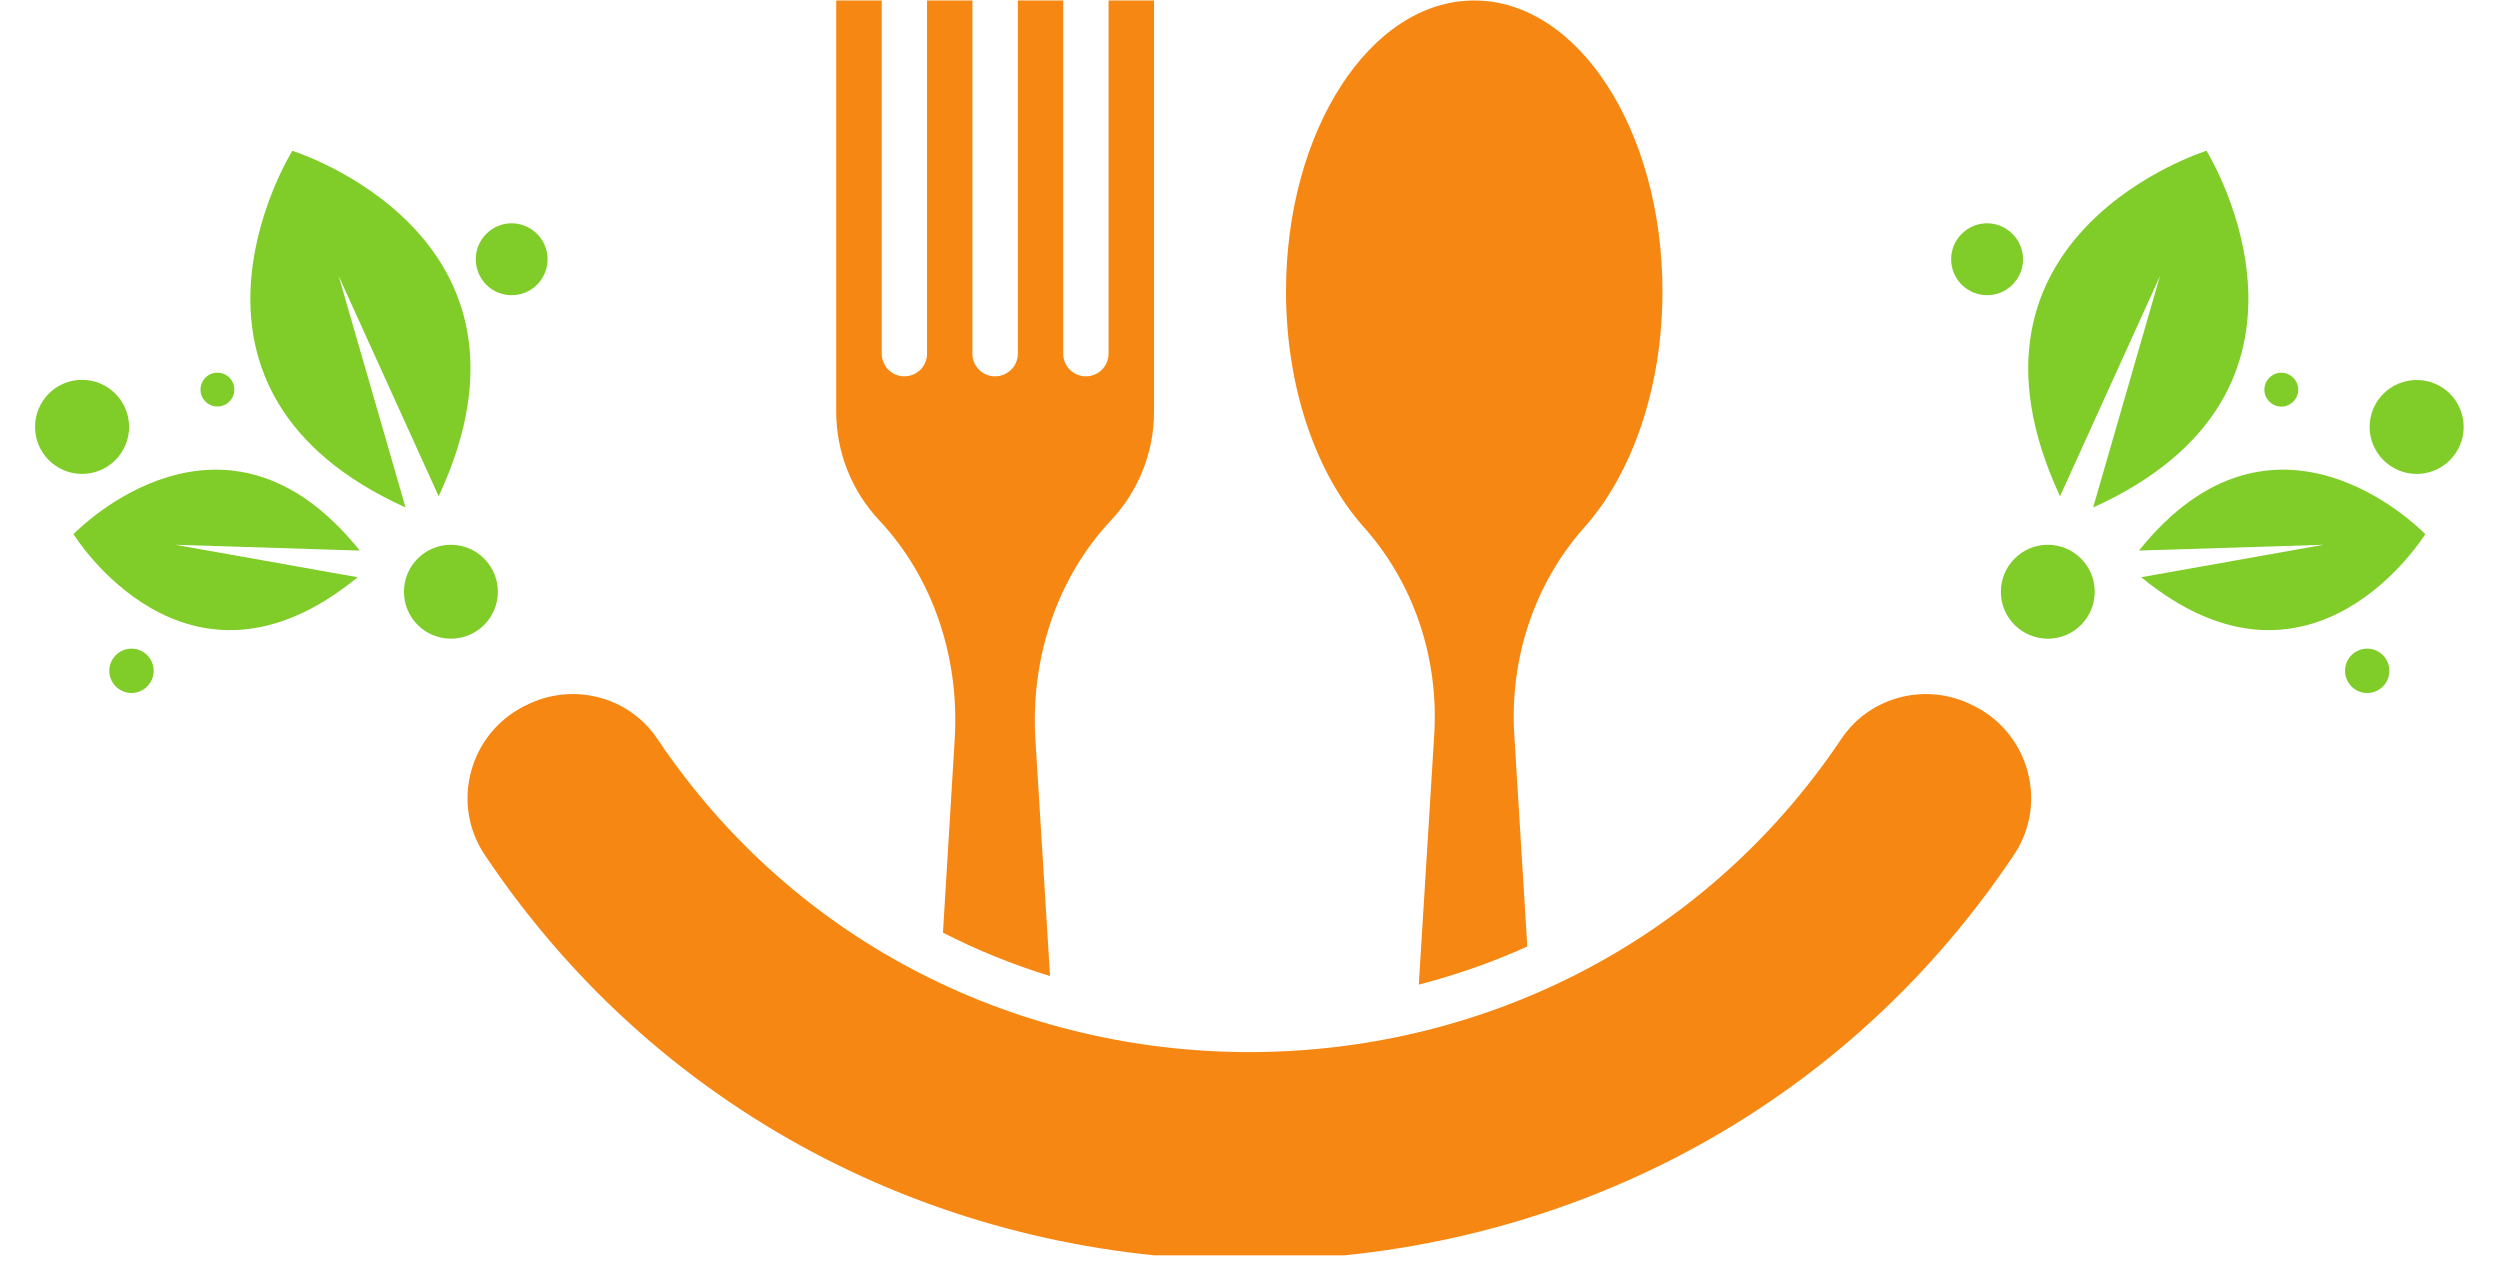 <svg xmlns="http://www.w3.org/2000/svg" xmlns:xlink="http://www.w3.org/1999/xlink" width="81" zoomAndPan="magnify" viewBox="0 0 60.75 30.75" height="41" preserveAspectRatio="xMidYMid meet" version="1.0"><defs><clipPath id="3a40a630bd"><path d="M 0.855 9 L 4 9 L 4 12 L 0.855 12 Z M 0.855 9 " clip-rule="nonzero"/></clipPath><clipPath id="6dac1b888e"><path d="M 57 9 L 59.867 9 L 59.867 12 L 57 12 Z M 57 9 " clip-rule="nonzero"/></clipPath><clipPath id="b215c8bcd5"><path d="M 11 16 L 50 16 L 50 30.504 L 11 30.504 Z M 11 16 " clip-rule="nonzero"/></clipPath></defs><path fill="#80cc28" d="M 8.23 6.707 L 10.66 12.059 C 13.629 5.684 7.09 3.66 7.09 3.66 L 7.098 3.676 C 6.969 3.883 3.617 9.508 9.855 12.332 L 8.23 6.707 " fill-opacity="1" fill-rule="nonzero"/><path fill="#80cc28" d="M 4.258 13.238 L 8.691 14.027 C 4.523 17.441 1.781 12.973 1.781 12.973 L 1.793 12.973 C 1.922 12.84 5.461 9.281 8.742 13.379 L 4.258 13.238 " fill-opacity="1" fill-rule="nonzero"/><path fill="#80cc28" d="M 12.098 14.379 C 12.098 15.012 11.586 15.52 10.957 15.52 C 10.328 15.52 9.816 15.012 9.816 14.379 C 9.816 13.75 10.328 13.238 10.957 13.238 C 11.586 13.238 12.098 13.75 12.098 14.379 " fill-opacity="1" fill-rule="nonzero"/><g clip-path="url(#3a40a630bd)"><path fill="#80cc28" d="M 1.992 11.516 C 1.363 11.516 0.852 11.004 0.852 10.375 C 0.852 9.742 1.363 9.23 1.992 9.23 C 2.625 9.23 3.137 9.742 3.137 10.375 C 3.137 11.004 2.625 11.516 1.992 11.516 " fill-opacity="1" fill-rule="nonzero"/></g><path fill="#80cc28" d="M 13.051 5.684 C 13.391 6.023 13.391 6.574 13.051 6.918 C 12.707 7.258 12.156 7.258 11.816 6.918 C 11.477 6.574 11.477 6.023 11.816 5.684 C 12.156 5.34 12.707 5.34 13.051 5.684 " fill-opacity="1" fill-rule="nonzero"/><path fill="#80cc28" d="M 5.574 9.176 C 5.734 9.34 5.734 9.598 5.574 9.758 C 5.414 9.918 5.152 9.918 4.992 9.758 C 4.832 9.598 4.832 9.34 4.992 9.176 C 5.152 9.016 5.414 9.016 5.574 9.176 " fill-opacity="1" fill-rule="nonzero"/><path fill="#80cc28" d="M 3.195 15.762 C 3.492 15.762 3.734 16.004 3.734 16.301 C 3.734 16.598 3.492 16.84 3.195 16.84 C 2.898 16.84 2.656 16.598 2.656 16.301 C 2.656 16.004 2.898 15.762 3.195 15.762 " fill-opacity="1" fill-rule="nonzero"/><path fill="#80cc28" d="M 52.488 6.707 L 50.059 12.059 C 47.09 5.684 53.629 3.66 53.629 3.66 L 53.625 3.676 C 53.75 3.883 57.102 9.508 50.863 12.332 L 52.488 6.707 " fill-opacity="1" fill-rule="nonzero"/><path fill="#80cc28" d="M 56.461 13.238 L 52.031 14.027 C 56.195 17.441 58.938 12.973 58.938 12.973 L 58.926 12.973 C 58.797 12.84 55.258 9.281 51.977 13.379 L 56.461 13.238 " fill-opacity="1" fill-rule="nonzero"/><path fill="#80cc28" d="M 48.621 14.379 C 48.621 15.012 49.133 15.52 49.762 15.52 C 50.391 15.52 50.902 15.012 50.902 14.379 C 50.902 13.75 50.391 13.238 49.762 13.238 C 49.133 13.238 48.621 13.75 48.621 14.379 " fill-opacity="1" fill-rule="nonzero"/><g clip-path="url(#6dac1b888e)"><path fill="#80cc28" d="M 58.727 11.516 C 59.355 11.516 59.867 11.004 59.867 10.375 C 59.867 9.742 59.355 9.234 58.727 9.234 C 58.094 9.234 57.582 9.742 57.582 10.375 C 57.582 11.004 58.094 11.516 58.727 11.516 " fill-opacity="1" fill-rule="nonzero"/></g><path fill="#80cc28" d="M 47.668 5.684 C 47.328 6.023 47.328 6.574 47.668 6.918 C 48.012 7.258 48.562 7.258 48.902 6.918 C 49.246 6.574 49.246 6.023 48.902 5.684 C 48.562 5.34 48.012 5.34 47.668 5.684 " fill-opacity="1" fill-rule="nonzero"/><path fill="#80cc28" d="M 55.145 9.18 C 54.984 9.34 54.984 9.598 55.145 9.758 C 55.305 9.922 55.566 9.922 55.727 9.758 C 55.887 9.598 55.887 9.34 55.727 9.18 C 55.566 9.016 55.305 9.016 55.145 9.18 " fill-opacity="1" fill-rule="nonzero"/><path fill="#80cc28" d="M 57.523 15.762 C 57.227 15.762 56.984 16.004 56.984 16.301 C 56.984 16.598 57.227 16.84 57.523 16.84 C 57.82 16.84 58.062 16.598 58.062 16.301 C 58.062 16.004 57.82 15.762 57.523 15.762 " fill-opacity="1" fill-rule="nonzero"/><path fill="#f68712" d="M 23.199 17.969 L 22.914 22.664 C 23.746 23.09 24.613 23.441 25.516 23.719 L 25.16 17.969 C 25.043 16.02 25.664 14.066 27 12.641 C 27.645 11.953 28.043 11.023 28.043 10.004 L 28.043 0.012 L 26.938 0.012 L 26.938 8.594 C 26.938 8.898 26.691 9.145 26.387 9.145 C 26.082 9.145 25.836 8.898 25.836 8.594 L 25.836 0.012 L 24.734 0.012 L 24.734 8.594 C 24.734 8.898 24.484 9.145 24.18 9.145 C 23.875 9.145 23.629 8.898 23.629 8.594 L 23.629 0.012 L 22.527 0.012 L 22.527 8.594 C 22.527 8.898 22.281 9.145 21.977 9.145 C 21.672 9.145 21.426 8.898 21.426 8.594 L 21.426 0.012 L 20.32 0.012 L 20.32 10.004 C 20.32 11.023 20.719 11.953 21.363 12.641 C 22.699 14.066 23.32 16.02 23.199 17.969 " fill-opacity="1" fill-rule="nonzero"/><path fill="#f68712" d="M 34.852 17.852 L 34.477 23.926 C 35.383 23.691 36.266 23.383 37.113 23 L 36.797 17.852 C 36.684 16.008 37.281 14.18 38.508 12.805 C 39.652 11.52 40.398 9.434 40.398 7.082 C 40.398 3.176 38.352 0.012 35.824 0.012 C 33.297 0.012 31.25 3.176 31.25 7.082 C 31.25 9.434 31.992 11.52 33.137 12.805 C 34.367 14.18 34.965 16.008 34.852 17.852 " fill-opacity="1" fill-rule="nonzero"/><g clip-path="url(#b215c8bcd5)"><path fill="#f68712" d="M 47.988 17.164 C 47.973 17.156 47.957 17.148 47.941 17.141 C 46.824 16.57 45.445 16.91 44.746 17.953 C 41.344 23.027 35.852 25.566 30.359 25.566 C 24.867 25.566 19.375 23.027 15.973 17.953 C 15.273 16.91 13.895 16.57 12.777 17.141 C 12.762 17.148 12.746 17.156 12.73 17.164 C 11.402 17.84 10.949 19.531 11.777 20.77 C 16.168 27.336 23.266 30.621 30.359 30.621 C 37.453 30.621 44.551 27.336 48.941 20.77 C 49.77 19.531 49.316 17.84 47.988 17.164 " fill-opacity="1" fill-rule="nonzero"/></g></svg>